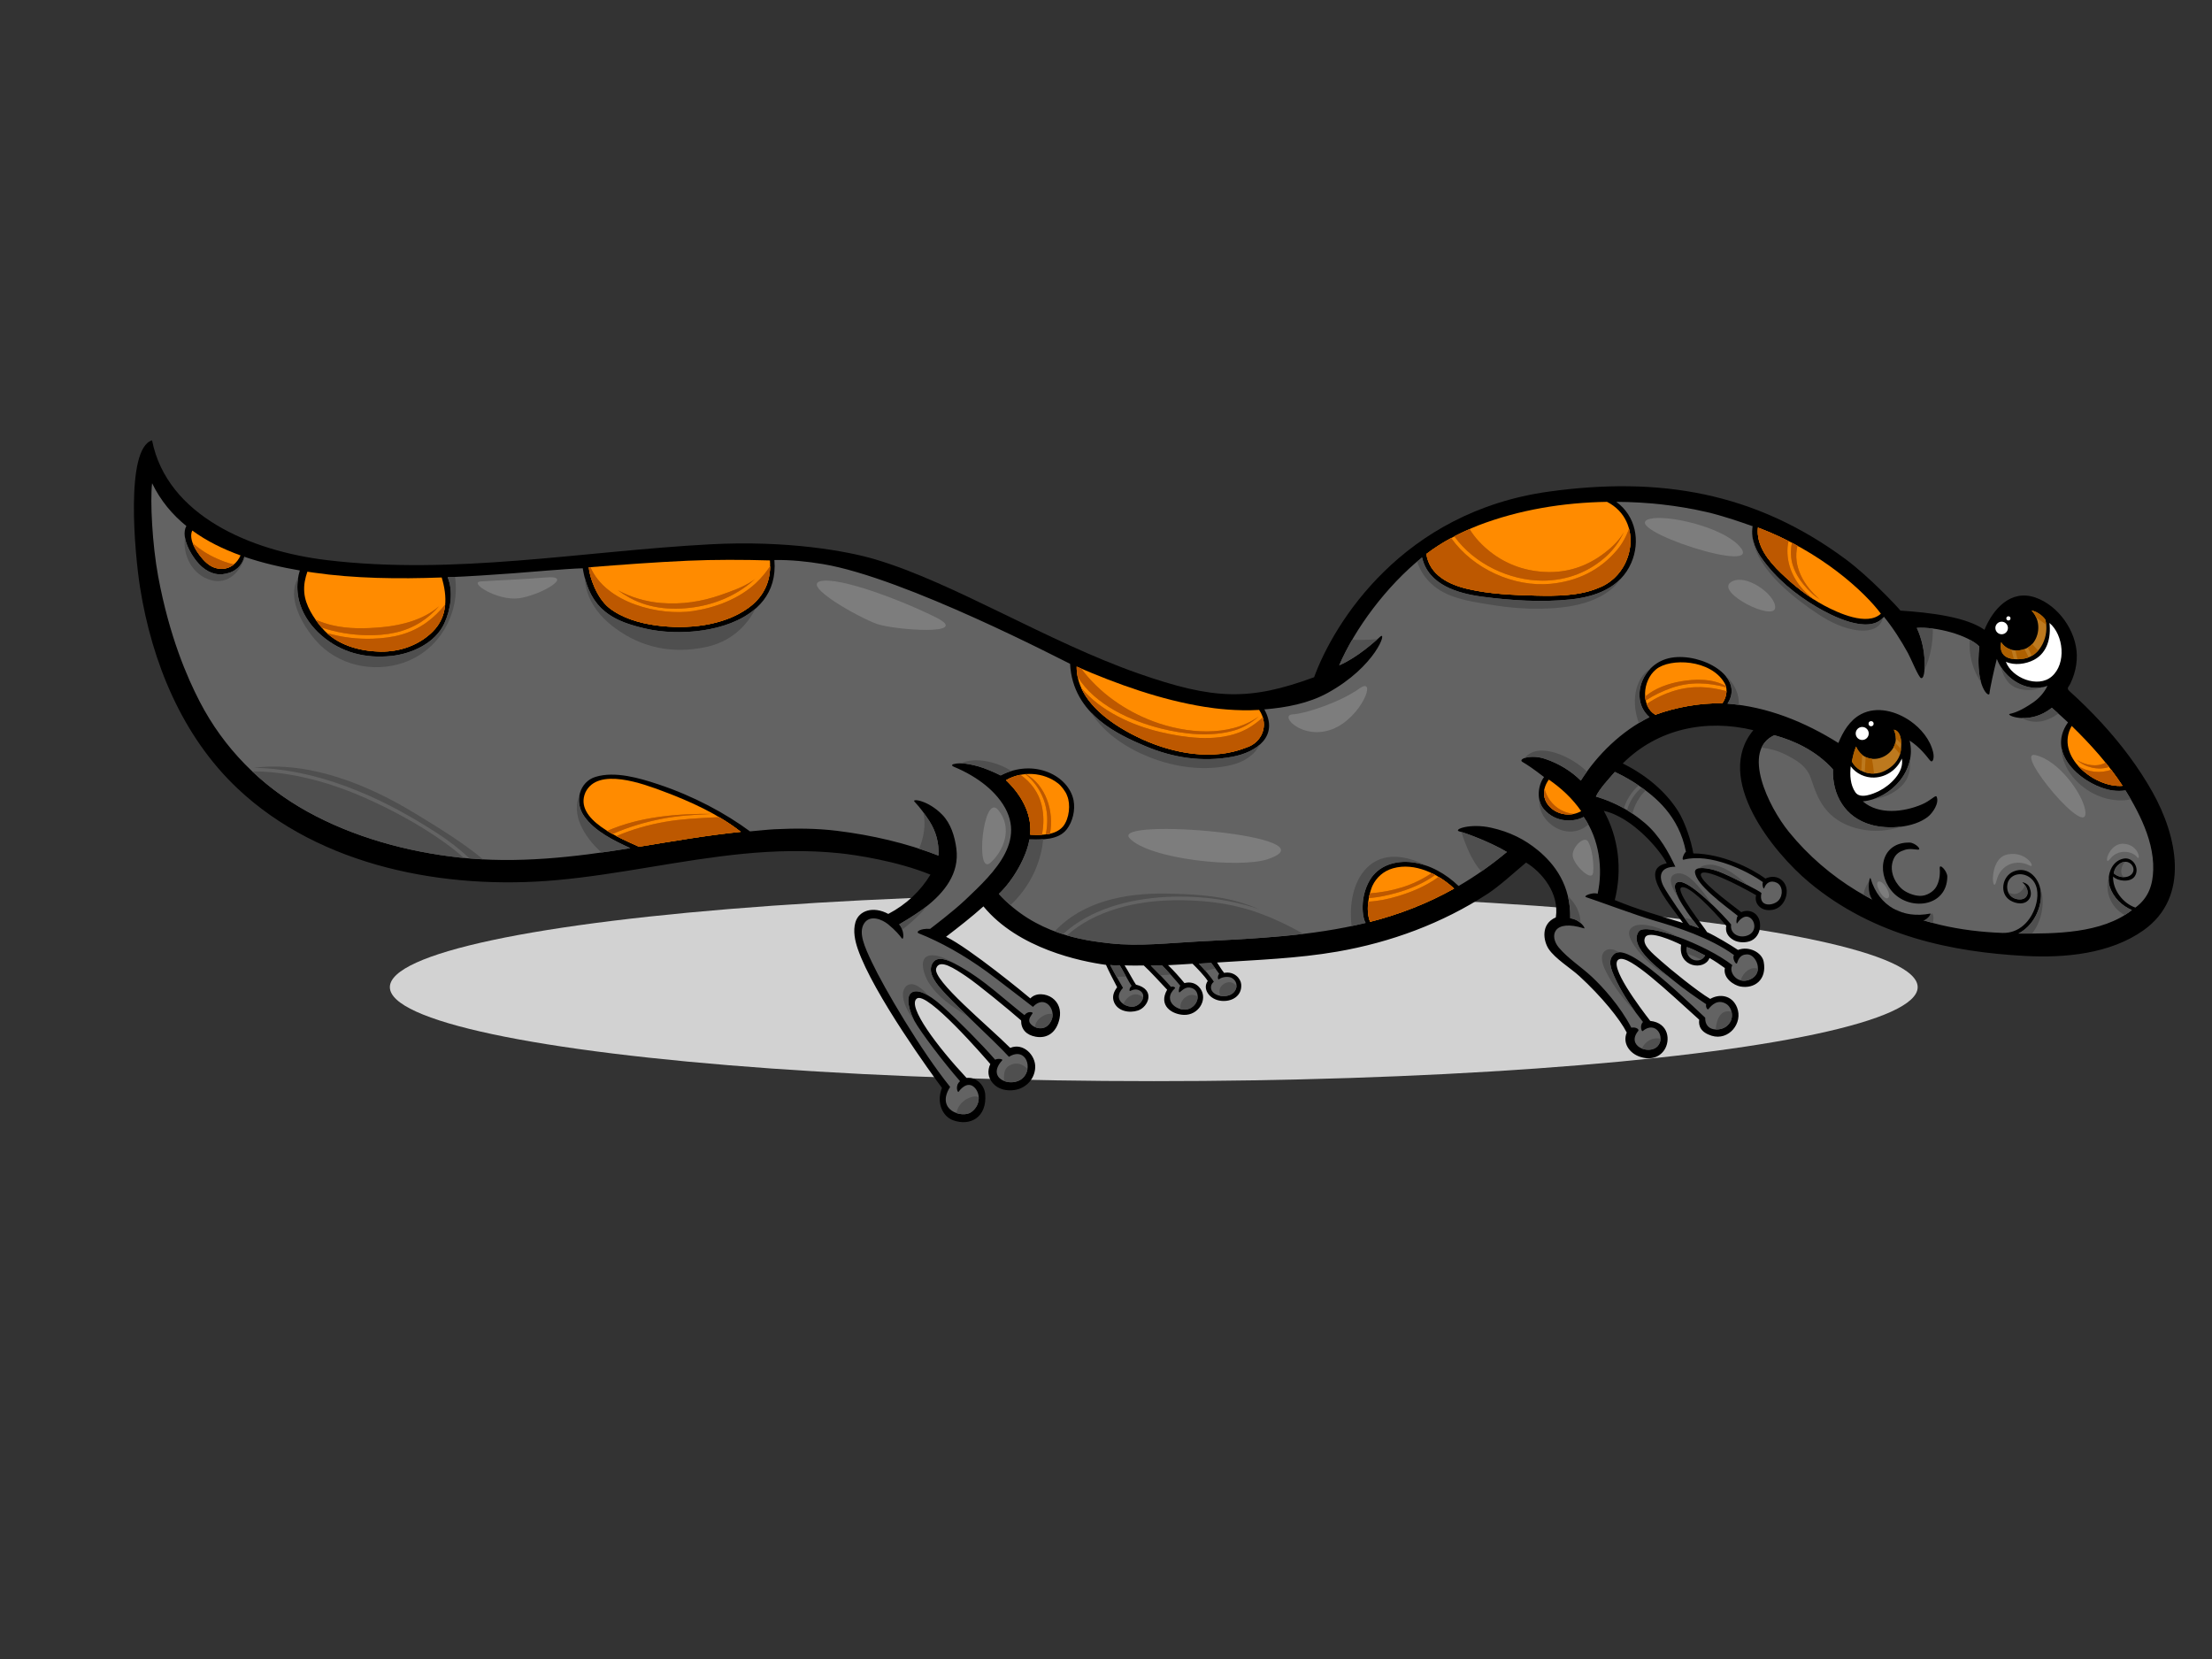 <?xml version="1.0" encoding="utf-8"?>
<!-- Generator: Adobe Illustrator 17.0.0, SVG Export Plug-In . SVG Version: 6.00 Build 0)  -->
<!DOCTYPE svg PUBLIC "-//W3C//DTD SVG 1.1//EN" "http://www.w3.org/Graphics/SVG/1.1/DTD/svg11.dtd">
<svg version="1.1" id="Layer_1" xmlns="http://www.w3.org/2000/svg" xmlns:xlink="http://www.w3.org/1999/xlink" x="0px" y="0px"
	 width="800px" height="600px" viewBox="0 0 800 600" enable-background="new 0 0 800 600" xml:space="preserve">
<rect x="0" y="0" width="800" height="600" fill="#333333" stroke="none"/>
<g>
	<ellipse fill="#D2D2D2" cx="417.275" cy="357.018" rx="276.276" ry="33.991"/>
	<path d="M50.679,212.636c4.297,26.858,15.149,53.542,35.18,72.484c30.085,28.449,75.443,36.816,115.434,33.194
		c22.621-2.05,44.808-7.298,67.406-9.517c11.584-1.138,23.285-1.41,34.876-0.222c5.933,0.607,20.916,2.859,32.932,7.752
		c-3.537,5.87-8.762,10.825-15.244,14.205c-5.434-2.941-10.643-1.249-11.886,3.021c-0.921,3.163-0.168,6.705,0.873,9.707
		c5.622,16.242,27.037,45.637,30.419,50.188c-2.139,5.381,0.26,10.341,4.003,11.704c6.356,2.313,12.337-1.208,11.641-9.404
		c-0.27-3.162-3.06-6.321-6.732-5.88c-10.463-11.198-21.691-26.021-17.986-28.737c3.706-2.716,24.268,21.017,26.566,23.692
		c-1.142,2.498-0.849,4.88,0.894,6.91c1.983,2.311,5.103,2.919,7.953,2.469c4.06-0.641,7.164-3.9,7.393-8.075
		c0.243-4.433-4.302-9.154-9.037-7.14c-7.852-7.883-28.135-24.469-26.785-28.736c1.163-3.676,6.67,0.068,10.794,2.813
		c4.124,2.746,16.034,12.541,19.929,15.993c-0.05,3.217,1.921,5.292,5.278,5.889c4.303,0.764,7.588-1.644,8.622-6.606
		c0.621-2.976-0.305-5.719-2.624-7.408c-2.202-1.6-5.946-2.037-7.934,0.164c-1.249-1.104-22.009-18.201-30.498-22.299
		c4.613-3.535,9.197-7.115,13.535-10.988c12.619,15.336,35.292,19.918,44.321,21.149c0.894,2.037,2.759,5.695,4.029,8.09
		c-1.208,1.6-1.936,3.381-1.117,5.402c1.322,3.263,5.462,4.064,8.668,3.009c3.731-1.227,6.51-7.614-0.745-9.355
		c-0.576-0.709-2.976-5.21-4.107-6.967c2.789,0.117,4.867,0.04,6.946,0.05c2.118,1.916,6.55,6.742,8.44,8.763
		c-3.294,5.709,1.711,8.939,6.043,9.098c5.26,0.193,8.729-5.478,6.044-9.398c-1.576-2.301-3.87-2.621-5.828-2.099
		c-1.787-2.173-3.884-4.548-5.93-6.481c2.488-0.089,6.287-0.369,8.857-0.521c1.162,1.134,4.437,4.451,5.5,6.251
		c-2.021,2.778,0.532,6.695,4.815,7.171c3.784,0.42,7.652-1.678,7.283-6.023c-0.171-2.028-2.532-4.789-6.18-4.089
		c-1.199-1.492-1.886-2.848-2.546-3.754c14.525-0.956,29.122-1.453,43.493-3.941c19.305-3.342,37.985-10.23,54.426-20.951
		c4.309-2.81,9.877-7.967,13.835-11.25c5.601,3.372,12.118,11.008,10.761,19.826c-5.579,2.38-4.488,8.537-2.606,11.39
		c2.332,3.537,8.039,7.018,11.105,9.834c8.09,7.421,14.715,15.622,17.149,20.428c-1.622,3.941,1.105,7.486,4.648,8.713
		c3.853,1.335,7.065,0.323,8.899-2.342c2.333-3.386,1.721-9.857-5.037-10.584c-3.536-4.572-15.509-20.372-11.291-22.294
		c3.695-1.684,17.335,11.347,28.99,21.855c-0.321,2.305,0.616,4.59,4.476,5.797c6.185,1.933,11.47-4.549,9.206-10.219
		c-1.825-4.57-6.438-5.007-9.697-3.095c-4.746-2.811-14.385-10.684-17.673-13.611c-3.288-2.925-7.201-6.025-5.855-8.668
		c1.346-2.644,10.216,1.299,13.004,2.707c-1.267,8.169,8.468,9.534,10.267,4.766c1.765,0.992,3.919,2.44,5.545,3.643
		c-0.732,3.819,3.5,6.286,5.555,6.665c5.187,0.96,9.739-2.475,8.491-8.975c-0.646-3.368-5.366-5.768-9.297-4.241
		c-2.788-1.861-7.914-4.943-11.185-6.448c-0.872-1.59-11.849-15.161-9.245-16.174c2.602-1.013,11.349,8.133,16.192,13.887
		c-0.369,1.988,0.319,3.847,2.65,5.169c1.797,1.021,4.633,1.054,6.461,0.171c2.339-1.127,3.444-3.897,3.062-6.491
		c-0.516-3.532-3.806-5.095-6.75-3.776c-4.722-3.685-15.655-11.694-14.547-13.873c1.108-2.178,12.836,3.653,19.927,7.749
		c-0.752,2.748,1.318,5.139,4.071,5.367c3.619,0.3,6.18-2.011,6.871-5.453c0.902-4.471-3.033-8.057-7.572-5.943
		c-5.158-3.763-15.626-8.977-26.085-9.097c-0.721-4.451-3.048-11.367-5.443-15.185c-4.752-7.568-12.157-13.44-20.087-17.341
		c12.612-12.607,30.162-16.167,47.24-12.039c-14.461,17.39,7.057,44.094,20.204,55.042c23.539,19.6,52.012,25.195,78.031,26.606
		c14.277,0.773,30.786-0.687,42.893-9.298c17.058-12.129,12.016-34.29,3.243-49.943c-5.057-9.023-11.363-17.344-18.346-24.96
		c-3.661-3.995-7.526-7.801-11.545-11.434c-1.399-1.265-0.526-1.419,0.198-2.932c0.511-1.065,0.948-2.167,1.301-3.295
		c0.699-2.243,1.06-4.593,1.011-6.944c-0.179-8.708-6.668-17.944-14.975-20.818c-8.928-3.091-15.354,4.141-18.424,11.672
		c-6.698-4.726-19.843-6.251-30.382-6.945c-1.274-1.584-11.401-12.352-19.845-18.601c-32.932-24.375-67.535-29.914-107.165-24.46
		c-53.131,7.31-77.888,47.502-85.056,67.152c-23.469,8.632-36.294,8.177-63.554-1.358c-32.942-11.523-66.598-32.749-95.102-41.249
		c-10.061-3-31.772-6.973-59.896-5.457c-46.269,2.494-92.486,11.272-138.628,5.695c-27.351-3.305-57.679-16.05-63.092-43.308
		C45.235,162.216,48.699,200.257,50.679,212.636z M580.032,293.256c10.426,2.294,20.517,14.389,22.76,18.97
		c-10.696,2.08,2.05,15.878,5.844,21.552c-8.378-2.554-16.517-4.896-24.63-8.257C586.767,314.545,585.409,302.861,580.032,293.256z"
		/>
	<path d="M57.499,199.512c-0.001-0.012-0.003-0.027-0.005-0.04c0.005,0.04,0.01,0.082,0.015,0.123
		C57.505,199.567,57.503,199.54,57.499,199.512z"/>
	<path fill="#FF8B00" d="M73.568,202.46c1.743,1.885,3.679,3.168,6.287,3.264c3.402,0.126,5.889-2.02,7.143-4.847
		c-6.276-2.262-12.232-5.184-17.46-9.003C68.024,195.13,71.243,199.947,73.568,202.46z"/>
	<path fill="#FF8B00" d="M159.745,208.85c-15.642,0.584-31.565,0.387-46.372-1.763c-0.732-0.106-1.47-0.218-2.207-0.333
		c-0.801,2.37-1.355,4.686-1.117,7.527c0.399,4.741,3.351,9.141,6.308,12.711c5.166,6.237,13.641,8.572,21.398,8.669
		c6.905,0.086,13.841-2.342,18.738-7.237C162.064,222.857,161.778,215.604,159.745,208.85z"/>
	<path fill="#FF8B00" d="M278.461,202.688c-9.386-0.289-20.351-0.318-29.731,0.106c-11.942,0.537-23.867,1.428-35.782,2.379
		c0.222,3.368,2.778,10.903,7.244,14.587c4.776,3.801,11.164,5.618,17.122,6.425c10.934,1.481,24.161,0.323,33.359-6.332
		C278.995,213.834,278.652,205.766,278.461,202.688z"/>
	<path fill="#FF8B00" d="M455.381,256.748c-8.185,0.494-15.833-0.485-19.533-1.075c-16.103-2.57-31.538-8.132-46.458-14.571
		c-0.076,12.875,13.506,21.604,23.824,26.31c11.502,5.175,25.486,7.724,37.339,3.01c0.071-0.029,0.144-0.056,0.217-0.084
		C456.143,268.702,459.257,262.416,455.381,256.748z"/>
	<path fill="#FF8B00" d="M534.588,190.038c-6.604,2.641-13.061,5.986-18.723,10.314c1.12,7.596,8.095,11.051,14.907,12.646
		c8.054,1.886,16.552,2.202,24.793,2.415c7.236,0.186,15.765,0.07,22.266-2.681c0.071-0.03,0.145-0.059,0.216-0.086
		c13.133-4.855,16.5-24.32,3.165-31.145C565.376,181.754,549.413,184.349,534.588,190.038z"/>
	<path fill="#FF8B00" d="M635.78,190.809c-0.694,6.557,3.856,12.074,8.253,16.35c4.715,4.584,10.079,8.868,15.907,11.945
		c4.76,2.51,15.327,7.456,20.305,2.851C674.526,214.223,658.575,199.354,635.78,190.809z"/>
	<path fill="#BD791E" d="M739.725,224.097c-0.955-1.413-3.258-3.126-4.998-3.255c3.008,2.945,3.2,7.957,0.846,11.357
		c-2.666,3.851-9.207,4.253-11.823,0.045c-1.123,5.8,3.743,6.691,8.224,5.981C738.166,237.243,741.237,229.739,739.725,224.097z"/>
	<path fill="#FFFFFF" d="M741.217,225.298c0.599,5.183-0.683,10.751-5.619,13.352c-2.902,1.529-7.081,2.124-10.146,0.683
		c2.11,5.817,11.569,9.675,16.601,5.313C747.397,240.015,746.38,229.654,741.217,225.298z"/>
	<path fill="#FF8B00" d="M749.259,262.543c-6.242,10.854,8.324,22.523,18.39,21.656
		C762.429,276.226,756.076,269.179,749.259,262.543z"/>
	<path fill="#FF8B00" d="M598.701,258.493c7.341-2.734,16.373-4.332,24.178-4.126c0.916-1.092,2.442-4.525,0.857-7.282
		c-4.988-8.669-19.686-9.186-24.795-5.015C593.881,246.201,593.445,255.486,598.701,258.493z"/>
	<path fill="#636363" d="M607.083,318.962c4.175-0.783,16.906,12.801,18.993,15.38c-0.476,3.65,3.383,5.243,6.367,3.797
		c2.982-1.444,2.346-5.247,0.272-6.354c-2.074-1.106-3.978,1.368-4.418,2.091c-0.441,0.724-0.347-2.347,0.227-2.622
		c-5.06-3.979-15.261-11.392-15.51-15.867c-0.129-2.305,5.191-1.492,8.731-0.137c4.036,1.547,14.768,7.025,15.304,7.713
		c-1.194,5.436,4.504,4.64,6.239,2.635c1.736-2.004,1.404-5.377-0.776-6.38c-2.181-1.005-3.842,0.108-4.47,2.037
		c-0.178,0.539-0.866-1.074-0.468-2.221c-5.916-4.277-19.276-10.603-28.595-8.116c-1.021,0.274,0.035-2.338,0.759-2.87
		c-2.543-13.106-11.198-19.916-17.062-23.947c-2.736-1.882-5.642-3.506-8.645-4.917c-2.177,2.504-5.603,6.164-6.846,8.895
		c6.55,1.936,12.31,5.033,17.584,9.48c5.595,4.717,8.856,11.064,11.147,15.907c-5.626,0.01-6.141,3.519-4.219,7.181
		c1.559,2.972,8.068,12.269,9.331,13.831c1.163,0.376,2.317,0.771,3.466,1.19C608.066,327.558,603.294,319.674,607.083,318.962z"/>
	<path fill="#636363" d="M616.686,345.557c-2.339-1.225-4.12-2.159-6.597-3.067C609.228,347.146,614.805,349.082,616.686,345.557z"
		/>
	<path fill="#FF8B00" d="M495.513,333.397c10.632-2.715,20.805-6.66,30.378-12.036c-5.674-5.29-14.197-9.562-22.091-7.33
		c-3.35,0.945-5.984,3.222-7.462,6.361C495.461,322.378,493.625,328.632,495.513,333.397z"/>
	<path fill="#636363" d="M439.005,355.08c-0.745,0.531-1.51,1.817-0.707,3.254c0.803,1.439,3.518,2.528,6.196,1.625
		c3.05-1.028,3.813-4.841,0.816-6.379c-1.475-0.567-3.385-0.193-4.469,0.575c-0.44,0.313-0.586-1.211,0.098-1.964
		c-0.959-1.317-1.919-2.635-2.876-3.952c-1.505,0.096-3.01,0.188-4.514,0.279C435.137,350.096,438.174,353.587,439.005,355.08z"/>
	<path fill="#636363" d="M423.514,356.928c0.763-0.38,1.7,0.245,1.447,0.48c-5.035,4.645,1.487,9.021,5.202,7.392
		c3.715-1.626,3.931-6.399,0.905-7.452c-2.128-0.742-3.303,0.675-4.421,1.518c-0.574,0.434-0.22-2.072,0.24-2.338
		c-1.51-1.859-5.723-6.595-6.619-7.387c-1.231,0.032-2.849,0.059-4.081,0.071C418.696,351.711,421.108,354.165,423.514,356.928z"/>
	<path fill="#636363" d="M406.142,357.263c-4.219,4.58,1.431,7.314,4.005,6.772c2.484-0.523,4.7-3.974,2.278-5.638
		c-1.645-1.127-3.237-0.169-3.683-0.003c-0.447,0.164-0.277-1.246,0.536-1.828c-1.036-1.401-3.366-6.015-4.316-7.476
		c-1.064,0.06-2.215,0.075-3.448-0.09C402.663,351.266,404.844,355.151,406.142,357.263z"/>
	<path fill="#FF8B00" d="M267.912,300.84c-8.163-6.433-18.41-11.064-28.097-14.667c-6.915-2.571-23.641-8.958-28.101,0.436
		c-4.273,9.86,12.853,16.639,19.397,19.624C243.347,304.231,255.573,302.109,267.912,300.84z"/>
	<path fill="#636363" d="M57.203,208.444c4.044,21.778,10.512,36.58,14.993,45.242c8.769,16.96,22.157,30.494,38.832,39.752
		c16.771,9.31,36.244,14.641,55.258,16.706c20.681,2.247,41.247-0.102,61.672-3.396c-5.933-2.765-12.768-5.992-16.658-11.499
		c-3.813-5.393-1.631-12.548,4.099-14.291c7.078-2.154,15.929,0.461,22.641,2.687c12.94,4.294,24.367,10.521,33.209,17.028
		c2.305-0.188,6.53-0.65,8.838-0.763c7.575-0.369,15.195-0.356,22.729,0.577c12.351,1.528,24.98,4.403,36.589,8.942
		c0.287-4.495-0.89-8.802-3.34-12.572c-1.504-2.314-3.257-4.749-5.322-6.929c-1.152-1.215,4.871-0.582,10.031,4.717
		c3.097,3.177,4.516,7.779,5.104,12.205c1.21,9.073-4.374,15.981-11.16,21.251c-1.776,1.379-5.439,3.83-9.528,6.21
		c1.958,2.064,1.733,6.085,0.933,4.998c-0.785-1.065-2.175-2.782-4.92-5.032c-2.173-1.784-6.638-3.629-8.733-0.228
		c-2.064,3.355,0.223,8.364,2.822,13.866c4.563,9.664,17.663,31.886,28.341,45.187c-5.386,8.359,4.357,11.512,7.668,9.08
		c3.674-2.7,3.207-7.339,0.729-9.234c-2.478-1.893-4.988,1.374-5.325,1.903c-0.336,0.53-1.446-2.19,0.521-3.816
		c-5.945-6.764-14.226-17.714-16.546-21.885c-1.309-2.356-3.619-8.657-0.886-10.253c1.875-1.094,5.435-0.017,11.162,5.138
		c5.727,5.155,14.222,13.769,18.966,19.223c0.767-0.517,3.009-0.308,2.524,0.229c-5.986,6.62,3.229,10.038,7.304,6.54
		c4.074-3.497,1.329-11.639-4.851-7.822c-5.7-6.23-19.938-19.046-24.816-24.819c-1.978-2.34-4.652-5.931-2.814-9.044
		c1.666-2.823,5.58-1.117,7.807,0.046c5.523,2.881,10.185,6.264,14.885,10.114c2.554,2.091,9.713,8.074,10.544,8.626
		c1.348-1.689,3.145-0.991,2.985-0.706c-0.381,0.679-1.864,2.157-0.999,3.552c1.176,1.898,5.83,3.595,7.839-1.129
		c1.656-3.896-2.575-9.249-6.745-4.697c-1.416-1.049-12.801-9.907-16.623-12.687c-8.577-6.235-17.003-10.856-24.639-13.884
		c-1.318-0.524,0.522-1.881,4.059-1.636c0.878-0.696,8.228-6.21,12.844-10.588c10.335-9.803,23.922-22.442,11.504-37.161
		c-2.601-3.085-5.84-5.608-9.297-7.664c-2.07-1.231-4.237-2.298-6.464-3.219c-0.685-0.283-0.949-0.73-0.085-0.96
		c2.779-0.738,6.266,0.099,8.95,0.816c2.235,0.597,6.011,2.221,8.066,3.285c12.011-6.315,24.664,0.046,26.38,9.049
		c0.658,3.459-0.313,7.695-2.507,10.484c-3.021,3.839-8.884,3.711-13.471,3.597c-0.992,6.132-5.717,14.652-11.062,19.722
		c13.236,14.561,30.643,16.808,40.155,17.861c10.659,1.179,21.515-0.141,32.18-0.683c20.205-1.026,40.596-1.881,60.329-6.699
		c-1.131-1.646-2.268-8.994,1.469-15.419c3.169-5.446,9.511-7.269,15.472-6.495c6.327,0.823,12.123,4.195,16.679,8.559
		c6.188-3.594,11.977-7.711,17.469-12.296c-5.684-3.423-14.606-6.789-17.15-7.425c-2.545-0.637,3.701-3.076,11.404-1.366
		c6.764,1.502,12.155,4.195,16.999,8.197c5.949,4.914,11.872,12.54,11.649,24.58c3.779,0.482,5.682,3.851,5.023,3.644
		c-11.248-3.528-12.652,2.806-9.12,6.97c3.448,4.067,8.167,6.999,12.041,10.647c3.763,3.541,10.121,10.466,14.161,18.291
		c1.693-0.333,2.947,0.625,2.499,1.169c-4.53,5.504,3.945,8.818,6.983,5.539c3.037-3.281-0.691-9.461-5.397-5.47
		c-0.35,0.297-1.182-2.048,0.133-3.29c-3.396-4.263-7.115-9.657-9.557-14.71c-2.44-5.052-3.244-7.772-0.824-9.899
		c2.276-2.001,7.497,1.385,9.857,3.046c7.795,5.485,17.944,15.248,23.024,20.007c-0.133,5.045,5.181,4.869,7.431,3.299
		c3.517-2.454,2.421-7.036,0.065-8.359c-2.955-1.654-5.057,0.341-6.337,1.952c-0.307,0.388-1.069-0.584-0.819-1.772
		c-3.409-2.297-7.95-5.385-11.713-8.502c-3.625-3.004-16.73-11.935-12.669-17.796c2.428-3.504,24.271,4.688,33.855,12.173
		c-1.49,2.508,1.805,7.17,6.378,5.188c5.241-2.271,2.286-8.93-0.811-9.065c-3.099-0.134-3.549,2.43-3.877,3.184
		c-0.328,0.753-1.888-1.828-1.072-2.946c-8.68-6.327-21.073-10.231-28.69-12.431c-6.691-1.931-21.472-7.457-24.764-8.493
		c-1.493-0.469,2.797-1.981,4.11-1.219c2.009-8.942,0.62-19.807-5.049-27.83c-2.967,1.718-9.853,2.522-14.438-2.848
		c-2.701-3.166-2.143-8.594,0.116-11.569c-4.091-3.143-6.02-4.415-7.809-5.465c-1.789-1.049,2.906-2.822,7.985-1.17
		c5.078,1.652,9.686,4.491,13.114,7.934c6.005-9.466,14.755-17.937,24.844-22.96c-7.37-6.362-2.916-19.707,7.966-21.511
		c10.86-1.8,26.665,6.775,20.248,16.632c14.387,1.089,27.968,6.605,40.098,14.221c1.685-4.113,4.105-8.247,8.164-10.394
		c5.782-3.06,12.793-1.081,17.87,2.458c3.814,2.66,7.248,6.753,8.27,11.437c0.444,2.034-0.172,4.044-1.25,2.716
		c-1.077-1.328-3.434-4.596-7.295-7.099c2.694,10.695-6.643,20.999-16.922,21.993c5.787,5.011,14.858,3.851,21.305,1.135
		c3.244-1.364,5.025-3.576,5.36-2.879c1.132,2.357-1.451,6.029-3.158,7.352c-5.194,4.026-14.427,4.576-20.469,2.882
		c-9.391-2.636-14.104-10.632-13.845-20.065c-6.075-6.784-14.154-10.44-21.206-12.348c-11.982,5.493-2.163,25.805,5.315,35.002
		c13.92,17.12,33.316,28.537,54.653,33.572c7.377,1.742,14.911,2.644,22.485,2.925c5.966,0.222,10.304-4.159,12.035-9.692
		c0.97-3.101,1.17-6.992-1.175-9.559c-2.417-2.65-7.05-2.828-8.742,0.685c-1.04,2.96,0.32,6.024,3.598,6.416
		c1.454,0.174,2.882-0.219,3.362-1.776c0.479-1.558-0.791-3.624-1.704-4.222c-0.594-0.391,1.856,0.049,2.476,1.656
		c0.62,1.607,0.685,2.917,0.026,4.022c-1.526,2.567-4.963,1.972-7.022,0.705c-4.017-2.479-2.905-8.743,1.224-10.457
		c5.474-2.27,9.69,2.922,9.908,7.904c0.249,5.704-2.996,11.953-8.169,14.549c13.137,0.075,30.228,0.071,41.068-8.497
		c-3.604-1.489-6.698-4.525-7.973-8.29c-1.332-3.926,0.479-9.519,5.019-10.328c3.458-0.617,5.939,3.658,3.922,6.501
		c-1.548,2.183-6.043,1.767-7.767-0.018c-0.206,4.724,3.525,9.712,8.062,11.24c4.867-3.584,6.274-8.319,6.442-13.623
		c0.194-6.038-1.574-12.082-4.001-17.552c-1.205-2.715-2.574-5.358-4.062-7.929c-0.639-1.104-1.298-2.194-1.977-3.273
		c-1.521,0.239-3.077,0.234-4.602,0.029c-9.55-1.28-24.717-12.616-16.172-24.631c-1.141-1.094-4.008-3.668-5.854-5.288
		c-8.132,6.548-17.005,2.576-15.179,2.203c1.828-0.374,4.294-1.301,8.392-4.111c2.215-1.52,4.043-3.595,5.222-6.025
		c-7.576,2.793-15.706-2.738-18.323-9.743c-1.015,3.889-2.55,10.946-2.668,12.546c-0.118,1.6-5.279-2.43-3.672-17.045
		c-4.193-4.199-15.612-7.207-22.61-6.711c1.786,3.822,2.713,8.103,2.836,12.313c0.018,0.62,0.175,6.121-1.266,5.855
		c-0.882-0.163-3.66-7.045-4.752-9.038c-2.531-4.61-5.382-9.082-8.703-13.168c-5.326,6.732-19.003-0.357-24.46-3.608
		c-7.313-4.356-14.573-10.088-19.948-17.829c-1.205-1.737-3.965-6.062-3.12-11.313c-5.105-1.811-11.255-3.881-16.533-5.1
		c-10.731-2.479-21.722-3.647-32.733-3.705c7.046,5.126,8.789,14.283,5.401,22.094c-3.892,8.973-12.868,12.264-21.993,13.211
		c-10.466,1.087-21.376,0.383-31.791-0.981c-8.894-1.165-19.608-4.251-21.869-14.217c-13.003,10.464-24.38,25.963-29.96,39.025
		c6.585-2.826,13.138-8.811,14.84-10.368c2.606-2.389-1.544,10.745-19.047,20.359c-6.887,3.784-15.014,5.308-22.879,5.94
		c5.371,9.638-2.705,15.509-11.648,17.155c-10.758,1.98-21.318,0.387-31.341-3.848c-9.058-3.827-26.329-11.22-27.259-29.788
		c-1.981-0.884-59.738-31.172-89.462-36.082c-5.769-0.953-11.626-1.546-17.479-1.464c2.056,24.061-29.31,28.888-46.752,24.784
		c-10.751-2.529-20.01-6.208-22.559-21.789c-5.784,0.157-18.93,1.35-25.06,1.805c-7.708,0.571-15.704,1.102-23.791,1.441
		c2.122,5.223,1.05,11.753-1.213,16.686c-3.261,7.117-11.739,10.995-19.122,11.778c-9.355,0.993-18.069-1.166-25.259-7.365
		c-7.244-6.246-10.523-14.971-7.869-23.554c-6.697-1.145-13.544-2.707-20.085-4.952c-0.601,2.54-2.432,4.704-5.044,5.657
		c-3.855,1.405-7.146,0.632-10.21-1.949c-3.271-2.756-8.093-10.543-5.709-14.831c-5.076-4.121-9.347-9.195-12.386-15.48
		C54.255,181.129,55.076,196.981,57.203,208.444z"/>
	<path fill="#FF8B00" d="M372.575,301.865c4.007,0.159,9.074,0.349,11.932-3.015c2.282-2.906,2.721-8.011,1.45-11.03
		c-0.03-0.071-0.059-0.143-0.086-0.216c-0.441-1.304-2.12-3.471-3.186-4.268c-5.281-4.13-13.031-4.551-18.839-1.176
		c5.261,5.047,9.242,11.646,8.787,19.167C372.613,301.506,372.594,301.686,372.575,301.865z"/>
	<path fill="#FF8B00" d="M571.848,293.356c-3.088-4.496-7.213-8.333-11.694-11.407C554.305,290.115,564.447,297.592,571.848,293.356
		z"/>
	<path fill="#D46D00" d="M78.412,202.003c1.772,0.785,3.996,1.726,6.195,2.086c-1.27,1.059-2.864,1.704-4.752,1.635
		c-2.608-0.096-4.544-1.379-6.287-3.264c-1.355-1.464-3.007-3.711-3.855-5.974C72.287,198.696,75.127,200.549,78.412,202.003z"/>
	<path fill="#D46D00" d="M120.028,226.102c6.032,1.435,12.273,1.278,18.413,0.699c7.033-0.664,14.89-2.768,20.356-7.549
		c-1.95,2.2-4.136,4.177-6.608,5.752c-5.89,3.754-12.389,4.813-19.296,4.722c-5.764-0.075-11.335-1.01-16.577-2.783
		c-0.74-0.894-1.476-1.841-2.173-2.83C116.053,224.931,118.011,225.622,120.028,226.102z"/>
	<path fill="#D46D00" d="M134.879,230.991c7.207-0.264,13.556-1.647,19.478-5.943c2.499-1.812,4.702-3.997,6.647-6.398
		c-0.303,3.509-1.606,6.871-4.509,9.774c-4.896,4.895-11.833,7.323-18.738,7.237c-6.886-0.085-14.33-1.943-19.533-6.719
		C123.557,230.492,129.167,231.201,134.879,230.991z"/>
	<path fill="#D46D00" d="M250.556,221.004c8.214-1.222,16.687-4.395,22.847-10.145c1.984-1.854,3.67-3.902,5.124-6.09
		c-0.028,3.807-1.011,10.136-7.853,15.085c-9.199,6.655-22.426,7.813-33.359,6.332c-5.958-0.807-12.346-2.624-17.122-6.425
		c-4.466-3.684-7.022-11.22-7.244-14.587c0.197-0.016,0.395-0.031,0.591-0.046C219.238,218.188,238.607,222.78,250.556,221.004z"/>
	<path fill="#D46D00" d="M239.108,218.079c7.38,0.607,14.57-0.453,21.549-2.9c3.931-1.378,8.044-2.789,11.52-5.125
		c0.313-0.21,0.611-0.436,0.907-0.666c-5.652,5.271-13.062,8.682-20.658,10.009c-8.316,1.454-17.058,0.957-24.587-3.134
		c-1.515-0.822-2.981-1.759-4.374-2.787C228.289,216.067,233.638,217.629,239.108,218.079z"/>
	<path fill="#D46D00" d="M419.598,264.731c8.886,2.076,19.465,3.53,28.247,0.295c3.506-1.29,6.314-3.261,8.848-5.566
		c1.505,4.826-1.399,9.499-5.925,10.877c-0.073,0.028-0.147,0.055-0.217,0.084c-11.853,4.714-25.837,2.165-37.339-3.01
		c-8.115-3.701-18.245-9.893-22.167-18.631C398.01,257.185,409.527,262.379,419.598,264.731z"/>
	<path fill="#D46D00" d="M417.146,260.917c11.704,4.363,27.337,5.843,38.063-1.765c-2.497,2.178-5.286,3.976-8.721,4.988
		c-8.372,2.464-18.158,1.445-26.513-0.643c-11.061-2.765-23.954-8.59-30.222-18.707c-0.241-1.19-0.372-2.418-0.364-3.688
		c0.548,0.236,1.101,0.463,1.649,0.696C397.508,250.555,407.105,257.175,417.146,260.917z"/>
	<path fill="#D46D00" d="M531.509,191.357c1.913,3.206,4.663,6.004,7.481,8.225c6.023,4.746,13.235,7.172,20.921,7.301
		c7.011,0.118,13.431-1.941,19.174-6.015c3.162-2.241,6.24-4.976,8.165-8.333c-1.474,3.274-3.771,6.274-5.999,8.362
		c-6.376,5.974-14.571,9.085-23.309,9.098c-11.969,0.017-24.783-6.048-31.958-16.011
		C527.794,193.038,529.645,192.178,531.509,191.357z"/>
	<path fill="#D46D00" d="M524.829,194.588c7.959,11.211,22.758,17.875,36.149,16.543c9.479-0.942,17.71-4.902,23.878-12.252
		c1.736-2.072,3.325-4.791,4.285-7.682c2.188,8.216-2.217,18.168-11.093,21.45c-0.071,0.028-0.145,0.056-0.216,0.086
		c-6.501,2.75-15.03,2.867-22.266,2.681c-8.241-0.213-16.739-0.529-24.793-2.415c-6.812-1.596-13.787-5.051-14.907-12.646
		C518.684,198.199,521.698,196.289,524.829,194.588z"/>
	<path fill="#D46D00" d="M648.093,196.32c0.676,0.354,1.331,0.717,1.991,1.078c-1.816,7.338,2.23,14.357,8.063,19.403
		c-1.06-0.705-2.081-1.461-3.003-2.332c-3.824-3.607-7.208-8.424-7.405-13.848C647.688,199.219,647.774,197.706,648.093,196.32z"/>
	<path fill="#D46D00" d="M635.78,190.809c3.907,1.464,7.598,3.124,11.084,4.892c-0.196,0.743-0.325,1.527-0.378,2.33
		c-0.409,6.087,2.104,11.671,6.371,16.006c1.044,1.058,2.157,2.011,3.327,2.872c-4.387-2.782-8.468-6.17-12.152-9.75
		C639.636,202.883,635.086,197.365,635.78,190.809z"/>
	<path fill="#D46D00" d="M761.486,275.84c0.421,0.521,0.857,1.03,1.268,1.558c-3.81,1.272-8.671,0.186-11.575-2.523
		C754.281,276.778,758.291,277.545,761.486,275.84z"/>
	<path fill="#D46D00" d="M751.76,277.073c3.245,2.2,7.994,2.737,11.767,1.306c1.438,1.888,2.816,3.824,4.122,5.82
		c-5.372,0.462-12.022-2.646-16.111-7.294C751.613,276.96,751.683,277.021,751.76,277.073z"/>
	<path fill="#D46D00" d="M607.746,246.45c5.221-0.921,11.606-1.105,16.396,1.647c0.048,0.166,0.101,0.33,0.136,0.497
		c-6.446-1.753-13.055-2.146-19.822,0.229c-3.119,1.095-6.343,2.594-9.255,4.524c-0.101-0.466-0.165-0.946-0.204-1.432
		C598.51,248.89,603.472,247.203,607.746,246.45z"/>
	<path fill="#D46D00" d="M605.548,249.821c6.547-1.984,12.764-1.546,18.854,0.15c-0.055,1.908-0.915,3.671-1.523,4.397
		c-7.805-0.206-16.837,1.391-24.178,4.126c-1.514-0.866-2.541-2.262-3.136-3.897C598.672,252.449,602.182,250.841,605.548,249.821z"
		/>
	<path fill="#D46D00" d="M517.744,315.785c0.446,0.213,0.892,0.427,1.329,0.662c-4.257,3.077-9.378,5.189-14.201,6.522
		c-2.966,0.819-6.39,1.599-9.809,1.821c0.112-0.604,0.245-1.161,0.382-1.689C503.38,322.464,511.003,320.402,517.744,315.785z"/>
	<path fill="#D46D00" d="M505.182,324.221c5.197-1.523,10.623-3.757,15.096-7.088c2.056,1.234,3.957,2.684,5.614,4.228
		c-9.573,5.376-19.746,9.321-30.378,12.036c-0.913-2.304-0.952-4.953-0.652-7.303C498.44,325.92,502.035,325.143,505.182,324.221z"
		/>
	<path fill="#D46D00" d="M257.899,294.35c-0.38,0.018-0.759,0.038-1.139,0.055c-5.844,0.268-11.636,0.608-17.392,1.731
		c-6.131,1.196-12.15,2.983-17.838,5.491c-0.644-0.36-1.279-0.738-1.907-1.124C231.417,295.341,244.852,294.222,257.899,294.35z"/>
	<path fill="#D46D00" d="M240.689,297.204c5.701-0.982,11.382-1.272,17.146-1.564c0.738-0.036,1.476-0.075,2.216-0.114
		c2.756,1.629,5.41,3.381,7.862,5.313c-12.339,1.269-24.565,3.391-36.801,5.394c-2.03-0.925-5.079-2.218-8.191-3.853
		C228.607,299.952,234.624,298.249,240.689,297.204z"/>
	<path fill="#D46D00" d="M379.745,301.521c-0.5,0.112-1.007,0.2-1.524,0.264c0.855-4.225,0.733-8.631-0.767-12.644
		c-1.332-3.561-3.65-6.815-6.633-9.164c0.093-0.008,0.189-0.005,0.282-0.012C378.154,283.958,381.294,293.332,379.745,301.521z"/>
	<path fill="#D46D00" d="M376.725,291.196c0.83,3.579,0.815,7.205,0.098,10.702c-1.453,0.073-2.909,0.02-4.248-0.033
		c0.019-0.179,0.038-0.359,0.057-0.539c0.455-7.521-3.526-14.12-8.787-19.167c1.61-0.935,3.37-1.568,5.183-1.923
		C372.831,282.764,375.706,286.807,376.725,291.196z"/>
	<path fill="#D46D00" d="M560.505,289.352c2.195,3.075,5.275,4.65,8.679,5.017c-5.805,1.239-11.911-3.317-10.578-9.106
		C558.995,286.728,559.631,288.127,560.505,289.352z"/>
	<path fill="#BD5800" d="M78.412,202.003c1.772,0.785,3.996,1.726,6.195,2.086c-1.27,1.059-2.864,1.704-4.752,1.635
		c-2.608-0.096-4.544-1.379-6.287-3.264c-1.355-1.464-3.007-3.711-3.855-5.974C72.287,198.696,75.127,200.549,78.412,202.003z"/>
	<path fill="#BD5800" d="M120.028,226.102c6.032,1.435,12.273,1.278,18.413,0.699c7.033-0.664,14.89-2.768,20.356-7.549
		c-1.95,2.2-4.136,4.177-6.608,5.752c-5.89,3.754-12.389,4.813-19.296,4.722c-5.764-0.075-11.335-1.01-16.577-2.783
		c-0.74-0.894-1.476-1.841-2.173-2.83C116.053,224.931,118.011,225.622,120.028,226.102z"/>
	<path fill="#BD5800" d="M134.879,230.991c7.207-0.264,13.556-1.647,19.478-5.943c2.499-1.812,4.702-3.997,6.647-6.398
		c-0.303,3.509-1.606,6.871-4.509,9.774c-4.896,4.895-11.833,7.323-18.738,7.237c-6.886-0.085-14.33-1.943-19.533-6.719
		C123.557,230.492,129.167,231.201,134.879,230.991z"/>
	<path fill="#BD5800" d="M250.556,221.004c8.214-1.222,16.687-4.395,22.847-10.145c1.984-1.854,3.67-3.902,5.124-6.09
		c-0.028,3.807-1.011,10.136-7.853,15.085c-9.199,6.655-22.426,7.813-33.359,6.332c-5.958-0.807-12.346-2.624-17.122-6.425
		c-4.466-3.684-7.022-11.22-7.244-14.587c0.197-0.016,0.395-0.031,0.591-0.046C219.238,218.188,238.607,222.78,250.556,221.004z"/>
	<path fill="#BD5800" d="M239.108,218.079c7.38,0.607,14.57-0.453,21.549-2.9c3.931-1.378,8.044-2.789,11.52-5.125
		c0.313-0.21,0.611-0.436,0.907-0.666c-5.652,5.271-13.062,8.682-20.658,10.009c-8.316,1.454-17.058,0.957-24.587-3.134
		c-1.515-0.822-2.981-1.759-4.374-2.787C228.289,216.067,233.638,217.629,239.108,218.079z"/>
	<path fill="#BD5800" d="M419.598,264.731c8.886,2.076,19.465,3.53,28.247,0.295c3.506-1.29,6.314-3.261,8.848-5.566
		c1.505,4.826-1.399,9.499-5.925,10.877c-0.073,0.028-0.147,0.055-0.217,0.084c-11.853,4.714-25.837,2.165-37.339-3.01
		c-8.115-3.701-18.245-9.893-22.167-18.631C398.01,257.185,409.527,262.379,419.598,264.731z"/>
	<path fill="#BD5800" d="M417.146,260.917c11.704,4.363,27.337,5.843,38.063-1.765c-2.497,2.178-5.286,3.976-8.721,4.988
		c-8.372,2.464-18.158,1.445-26.513-0.643c-11.061-2.765-23.954-8.59-30.222-18.707c-0.241-1.19-0.372-2.418-0.364-3.688
		c0.548,0.236,1.101,0.463,1.649,0.696C397.508,250.555,407.105,257.175,417.146,260.917z"/>
	<path fill="#BD5800" d="M531.509,191.357c1.913,3.206,4.663,6.004,7.481,8.225c6.023,4.746,13.235,7.172,20.921,7.301
		c7.011,0.118,13.431-1.941,19.174-6.015c3.162-2.241,6.24-4.976,8.165-8.333c-1.474,3.274-3.771,6.274-5.999,8.362
		c-6.376,5.974-14.571,9.085-23.309,9.098c-11.969,0.017-24.783-6.048-31.958-16.011
		C527.794,193.038,529.645,192.178,531.509,191.357z"/>
	<path fill="#BD5800" d="M524.829,194.588c7.959,11.211,22.758,17.875,36.149,16.543c9.479-0.942,17.71-4.902,23.878-12.252
		c1.736-2.072,3.325-4.791,4.285-7.682c2.188,8.216-2.217,18.168-11.093,21.45c-0.071,0.028-0.145,0.056-0.216,0.086
		c-6.501,2.75-15.03,2.867-22.266,2.681c-8.241-0.213-16.739-0.529-24.793-2.415c-6.812-1.596-13.787-5.051-14.907-12.646
		C518.684,198.199,521.698,196.289,524.829,194.588z"/>
	<path fill="#BD5800" d="M648.093,196.32c0.676,0.354,1.331,0.717,1.991,1.078c-1.816,7.338,2.23,14.357,8.063,19.403
		c-1.06-0.705-2.081-1.461-3.003-2.332c-3.824-3.607-7.208-8.424-7.405-13.848C647.688,199.219,647.774,197.706,648.093,196.32z"/>
	<path fill="#BD5800" d="M635.78,190.809c3.907,1.464,7.598,3.124,11.084,4.892c-0.196,0.743-0.325,1.527-0.378,2.33
		c-0.409,6.087,2.104,11.671,6.371,16.006c1.044,1.058,2.157,2.011,3.327,2.872c-4.387-2.782-8.468-6.17-12.152-9.75
		C639.636,202.883,635.086,197.365,635.78,190.809z"/>
	<path fill="#BD5800" d="M761.486,275.84c0.421,0.521,0.857,1.03,1.268,1.558c-3.81,1.272-8.671,0.186-11.575-2.523
		C754.281,276.778,758.291,277.545,761.486,275.84z"/>
	<path fill="#BD5800" d="M751.76,277.073c3.245,2.2,7.994,2.737,11.767,1.306c1.438,1.888,2.816,3.824,4.122,5.82
		c-5.372,0.462-12.022-2.646-16.111-7.294C751.613,276.96,751.683,277.021,751.76,277.073z"/>
	<path fill="#BD5800" d="M607.746,246.45c5.221-0.921,11.606-1.105,16.396,1.647c0.048,0.166,0.101,0.33,0.136,0.497
		c-6.446-1.753-13.055-2.146-19.822,0.229c-3.119,1.095-6.343,2.594-9.255,4.524c-0.101-0.466-0.165-0.946-0.204-1.432
		C598.51,248.89,603.472,247.203,607.746,246.45z"/>
	<path fill="#BD5800" d="M605.548,249.821c6.547-1.984,12.764-1.546,18.854,0.15c-0.055,1.908-0.915,3.671-1.523,4.397
		c-7.805-0.206-16.837,1.391-24.178,4.126c-1.514-0.866-2.541-2.262-3.136-3.897C598.672,252.449,602.182,250.841,605.548,249.821z"
		/>
	<path fill="#BD5800" d="M517.744,315.785c0.446,0.213,0.892,0.427,1.329,0.662c-4.257,3.077-9.378,5.189-14.201,6.522
		c-2.966,0.819-6.39,1.599-9.809,1.821c0.112-0.604,0.245-1.161,0.382-1.689C503.38,322.464,511.003,320.402,517.744,315.785z"/>
	<path fill="#BD5800" d="M505.182,324.221c5.197-1.523,10.623-3.757,15.096-7.088c2.056,1.234,3.957,2.684,5.614,4.228
		c-9.573,5.376-19.746,9.321-30.378,12.036c-0.913-2.304-0.952-4.953-0.652-7.303C498.44,325.92,502.035,325.143,505.182,324.221z"
		/>
	<path fill="#BD5800" d="M257.899,294.35c-0.38,0.018-0.759,0.038-1.139,0.055c-5.844,0.268-11.636,0.608-17.392,1.731
		c-6.131,1.196-12.15,2.983-17.838,5.491c-0.644-0.36-1.279-0.738-1.907-1.124C231.417,295.341,244.852,294.222,257.899,294.35z"/>
	<path fill="#BD5800" d="M240.689,297.204c5.701-0.982,11.382-1.272,17.146-1.564c0.738-0.036,1.476-0.075,2.216-0.114
		c2.756,1.629,5.41,3.381,7.862,5.313c-12.339,1.269-24.565,3.391-36.801,5.394c-2.03-0.925-5.079-2.218-8.191-3.853
		C228.607,299.952,234.624,298.249,240.689,297.204z"/>
	<path fill="#BD5800" d="M379.745,301.521c-0.5,0.112-1.007,0.2-1.524,0.264c0.855-4.225,0.733-8.631-0.767-12.644
		c-1.332-3.561-3.65-6.815-6.633-9.164c0.093-0.008,0.189-0.005,0.282-0.012C378.154,283.958,381.294,293.332,379.745,301.521z"/>
	<path fill="#BD5800" d="M376.725,291.196c0.83,3.579,0.815,7.205,0.098,10.702c-1.453,0.073-2.909,0.02-4.248-0.033
		c0.019-0.179,0.038-0.359,0.057-0.539c0.455-7.521-3.526-14.12-8.787-19.167c1.61-0.935,3.37-1.568,5.183-1.923
		C372.831,282.764,375.706,286.807,376.725,291.196z"/>
	<path fill="#BD5800" d="M560.505,289.352c2.195,3.075,5.275,4.65,8.679,5.017c-5.805,1.239-11.911-3.317-10.578-9.106
		C558.995,286.728,559.631,288.127,560.505,289.352z"/>
	<path fill="#BD791E" d="M671.265,269.999c-0.728,1.721-1.14,3.583-1.524,5.407c0.741,1.371,1.859,2.506,3.226,3.255
		c2.315,1.265,5.322,1.492,7.785,0.522c2.834-1.115,5.313-3.251,6.351-6.171c0.757-2.13,1.173-8.548-2.169-9.115
		C688.865,272.623,675.446,279.255,671.265,269.999z"/>
	<path fill="#AE6000" d="M736.476,223.452c-0.404-0.962-0.978-1.857-1.748-2.611c1.74,0.128,4.043,1.842,4.998,3.255
		c0.16,0.599,0.247,1.223,0.303,1.854C738.89,225.055,737.696,224.236,736.476,223.452z"/>
	<path fill="#AE6000" d="M734.96,232.891c0.603,0.69,1.202,1.382,1.83,2.05c0.139,0.149,0.301,0.206,0.457,0.2
		c-0.686,0.81-1.484,1.512-2.395,2.042c-0.461-1.009-0.98-1.992-1.51-2.972C733.95,233.866,734.479,233.404,734.96,232.891z"/>
	<path fill="#AE6000" d="M732.168,234.748c0.538,0.984,1.07,1.97,1.533,2.989c-0.549,0.215-1.118,0.391-1.727,0.488
		c-0.765,0.121-1.539,0.19-2.296,0.202c-0.26-1.073-0.533-2.142-0.816-3.208C729.976,235.303,731.111,235.132,732.168,234.748z"/>
	<path fill="#AE6000" d="M723.75,232.243c0.885,1.423,2.221,2.307,3.7,2.719c0.311,1.132,0.607,2.269,0.885,3.409
		C725.278,238.07,722.936,236.453,723.75,232.243z"/>
	<path fill="#AE6000" d="M685.644,267.104c0.007-1.017-0.208-2.095-0.71-3.208c2.017,0.342,2.66,2.816,2.691,5.192
		C687.005,268.385,686.351,267.714,685.644,267.104z"/>
	<path fill="#AE6000" d="M684.869,270.131c0.237-0.46,0.441-0.937,0.57-1.447c0.749,0.711,1.451,1.474,2.087,2.293
		c-0.083,0.708-0.21,1.333-0.354,1.809C686.457,271.862,685.684,270.978,684.869,270.131z"/>
	<path fill="#AE6000" d="M674.744,273.781c0.725,0.354,1.493,0.544,2.272,0.621c0.335,1.772,0.549,3.564,0.76,5.357
		c-1.132,0.032-2.277-0.126-3.346-0.481C674.495,277.446,674.637,275.614,674.744,273.781z"/>
	<path fill="#AE6000" d="M671.265,269.999c0.586,1.297,1.358,2.264,2.231,2.974c-0.097,1.927-0.25,3.851-0.336,5.778
		c-0.063-0.032-0.131-0.057-0.192-0.091c-1.368-0.748-2.485-1.884-3.226-3.255C670.124,273.582,670.537,271.72,671.265,269.999z"/>
	<path fill="#FFFFFF" d="M677.785,281.216c-3.248,0.1-6.535-1.434-8.453-4.079c-0.324,3.17-0.184,6.702,1.693,9.413
		c1.752,2.53,6.271,0.652,8.613-0.509c3.883-1.924,9.17-6.782,8.183-11.704C686.055,278.365,682.205,281.08,677.785,281.216z"/>
	<path fill="#636363" d="M764.499,315.874c1.598,1.456,4.149,1.777,5.719,0.86c3.247-1.893,0.296-6.418-3.053-4.678
		C765.692,312.82,764.632,314.242,764.499,315.874z"/>
	<path fill="#4F4F4F" d="M587.287,292.351c-3.166-1.79-6.512-3.213-10.102-4.274c1.243-2.731,4.668-6.39,6.846-8.895
		c2.994,1.407,5.891,3.025,8.617,4.898C590.118,286.303,588.282,289.177,587.287,292.351z"/>
	<path fill="#4F4F4F" d="M612.133,332.593c0.75,1.011,1.543,2.039,2.36,3.072c-1.149-0.418-2.303-0.814-3.466-1.19
		c-0.319-0.396-0.978-1.289-1.804-2.448C610.187,332.24,611.162,332.414,612.133,332.593z"/>
	<path fill="#4F4F4F" d="M606.338,315.936c3.022-0.627,5.883,2.356,7.689,4.393c1.844,2.081,3.596,4.374,5.173,6.787
		c-4.425-4.251-9.701-8.606-12.117-8.154c-1.913,0.36-1.63,2.559-0.061,5.686C604.889,321.796,602.423,316.75,606.338,315.936z"/>
	<path fill="#4F4F4F" d="M614.613,314.002c0.381-0.474,1.021-0.855,2.031-1.076c1.185-0.259,2.405-0.314,3.596-0.025
		c2.196,0.532,4.25,1.489,6.133,2.74c1.965,1.306,3.855,2.789,5.594,4.43c-3.512-1.812-7.938-3.946-10.222-4.821
		C619.459,314.374,616.436,313.731,614.613,314.002z"/>
	<path fill="#4F4F4F" d="M590.364,294.244c-0.636-0.426-1.278-0.841-1.929-1.234c0.921-3.167,2.725-6.032,5.278-8.188
		c0.473,0.338,0.966,0.699,1.465,1.073C592.825,288.095,591.198,291.063,590.364,294.244z"/>
	<path fill="#4F4F4F" d="M615.229,347.013c-1.617-0.812-3.271-1.494-4.959-2.09c-0.261-0.689-0.354-1.504-0.182-2.433
		c2.477,0.908,4.258,1.842,6.597,3.067C616.317,346.246,615.806,346.722,615.229,347.013z"/>
	<path fill="#4F4F4F" d="M435.917,351.083c-0.865-0.993-1.732-1.933-2.367-2.565c1.504-0.091,3.009-0.183,4.514-0.279
		c0.499,0.687,0.999,1.375,1.501,2.063C438.337,350.495,437.106,350.787,435.917,351.083z"/>
	<path fill="#4F4F4F" d="M442.571,355.876c1.814-1.192,3.498-0.685,4.623,0.785c-0.085,1.38-1.055,2.744-2.7,3.297
		c-1.038,0.35-2.077,0.395-3.013,0.243C440.546,358.78,441.001,356.908,442.571,355.876z"/>
	<path fill="#4F4F4F" d="M419.641,352.715c-1.139-1.179-2.286-2.337-3.455-3.501c1.233-0.012,2.85-0.039,4.081-0.071
		c0.453,0.399,1.748,1.804,3.115,3.333C422.134,352.539,420.888,352.619,419.641,352.715z"/>
	<path fill="#4F4F4F" d="M426.973,364.954c-0.254-1.427,0.175-2.913,1.449-4.029c1.525-1.338,3.294-1.451,4.73-0.454
		c0.004,1.639-0.974,3.446-2.99,4.329C429.203,365.221,428.06,365.235,426.973,364.954z"/>
	<path fill="#4F4F4F" d="M403.85,353.329c-0.877-1.564-1.746-3.16-2.338-4.328c1.233,0.165,2.385,0.151,3.448,0.09
		c0.508,0.782,1.412,2.467,2.301,4.078C406.119,353.186,404.982,353.238,403.85,353.329z"/>
	<path fill="#4F4F4F" d="M413.414,360.802c-0.29,1.455-1.727,2.908-3.268,3.233c-1.069,0.226-2.662-0.122-3.865-0.925
		C407.519,360.232,410.824,358.212,413.414,360.802z"/>
	<path fill="#4F4F4F" d="M716.525,246.913c-3.084-4.542-4.547-10.112-4.149-15.57c1.399,0.752,2.6,1.571,3.475,2.447
		C715.179,239.902,715.694,244.141,716.525,246.913z"/>
	<path fill="#4F4F4F" d="M696.029,242.181c0.092-1.27,0.055-2.512,0.048-2.788c-0.124-4.21-1.05-8.491-2.836-12.313
		c1.721-0.122,3.721-0.015,5.803,0.254C699.101,232.466,698.176,237.618,696.029,242.181z"/>
	<path fill="#4F4F4F" d="M731.237,259.679c2.97,0.121,6.983-0.607,10.842-3.713c0.691,0.607,1.526,1.348,2.36,2.095
		C740.181,261.169,735.52,262.064,731.237,259.679z"/>
	<path fill="#4F4F4F" d="M690.703,330.818c2.495,0.413,5.69,0.292,8.228-0.461c0.422,1.032,0.425,2.294,0.086,3.428
		c-4.561-1.202-9.031-2.685-13.365-4.469c0.141-0.122,0.25-0.282,0.243-0.465C687.395,329.738,688.929,330.525,690.703,330.818z"/>
	<path fill="#4F4F4F" d="M738.143,323.075c-0.036-0.81-0.187-1.623-0.422-2.412c2.183,5.124,0.812,12.405-2.785,16.967
		c-1.7,0.01-3.361,0.003-4.961-0.005C735.147,335.028,738.392,328.779,738.143,323.075z"/>
	<path fill="#4F4F4F" d="M726.301,246.711c-1.38-1.628-2.199-3.543-2.678-5.566c3.157,5.023,9.121,8.552,15.055,7.386
		C734.683,250.268,729.023,249.929,726.301,246.711z"/>
	<path fill="#4F4F4F" d="M668.486,227.298c-5.284-1.433-9.658-4.194-14.086-7.342c-9.353-6.651-21.972-17.399-20.709-29.712
		c0.046,0.016,0.093,0.032,0.137,0.047c-0.845,5.251,1.915,9.576,3.12,11.313c5.376,7.742,12.636,13.474,19.948,17.829
		c5.344,3.182,18.555,10.033,24.108,4.008C679.788,228.644,673.543,228.671,668.486,227.298z"/>
	<path fill="#4F4F4F" d="M544.996,308.129c-2.994,2.498-6.085,4.844-9.271,7.056c-3.484-3.929-5.721-9.667-7.192-14.289
		C531.72,301.85,539.739,304.961,544.996,308.129z"/>
	<path fill="#4F4F4F" d="M580.469,343.909c1.488-1.231,3.601-0.373,5.08,0.432c0.036,0.019,0.067,0.039,0.101,0.059
		c-0.698,0.005-1.323,0.174-1.81,0.603c-2.419,2.128-1.615,4.848,0.824,9.899c1.77,3.663,4.214,7.5,6.715,10.96
		c-3.965-4.264-7.604-8.745-10.343-14.043C580.006,349.822,578.145,345.833,580.469,343.909z"/>
	<path fill="#4F4F4F" d="M635.773,350.375c-0.075,1.523-0.881,3.007-2.863,3.865c-1.254,0.543-2.406,0.575-3.395,0.301
		C630.447,351.57,633.305,349.375,635.773,350.375z"/>
	<path fill="#4F4F4F" d="M620.512,372.318c0.069-0.997,0.231-1.965,0.494-2.824c0.495-1.621,1.407-3.373,3.291-3.669
		c0.672-0.107,1.323-0.076,1.938,0.056c0.456,1.826-0.003,4.021-2.083,5.475C623.248,371.988,621.852,372.383,620.512,372.318z"/>
	<path fill="#4F4F4F" d="M600.581,375.645c-0.017,0.953-0.355,1.926-1.096,2.728c-1.357,1.465-3.797,1.611-5.68,0.837
		C595.033,376.535,597.713,375.04,600.581,375.645z"/>
	<path fill="#4F4F4F" d="M380.684,366.771c0.032,0.696-0.068,1.405-0.352,2.073c-1.405,3.305-4.103,3.464-6.001,2.613
		C374.404,368.617,378.321,366.059,380.684,366.771z"/>
	<path fill="#4F4F4F" d="M364.958,385.412c2.642-1.516,4.933-0.584,6.643,1.198c-0.19,1.259-0.779,2.498-1.849,3.417
		c-1.78,1.527-4.538,1.736-6.584,0.935C362.93,388.752,363.172,386.438,364.958,385.412z"/>
	<path fill="#4F4F4F" d="M348.319,398.392c1.391-1.194,3.996-2.418,5.638-1.569c0.104,1.859-0.662,3.894-2.656,5.358
		c-1.258,0.924-3.441,1.041-5.373,0.374C346.176,401.034,346.924,399.591,348.319,398.392z"/>
	<path fill="#4F4F4F" d="M209.811,297.965c-1.319-3.112-1.759-7.298-0.222-10.451c-0.503,2.497-0.013,5.294,1.711,7.734
		c3.891,5.508,10.725,8.734,16.658,11.499c-3.473,0.559-6.951,1.089-10.433,1.577C214.201,305.296,211.408,301.737,209.811,297.965z
		"/>
	<path fill="#4F4F4F" d="M76.447,209.854c-6.873-1.835-10.454-8.955-9.563-15.561c0.629,4.058,3.837,8.757,6.226,10.772
		c3.064,2.581,6.355,3.354,10.21,1.949c2.613-0.954,4.443-3.118,5.044-5.657c0.071,0.024,0.143,0.043,0.212,0.067
		C86.993,206.735,82.464,211.461,76.447,209.854z"/>
	<path fill="#4F4F4F" d="M161.912,208.763c0.892-0.037,1.777-0.085,2.666-0.126c0.503,3.727,0.377,7.553-0.683,11.503
		c-2.436,9.08-8.982,16.449-17.95,19.531c-11.102,3.814-24,0.914-31.817-8.128c-4.741-5.482-10.572-15.443-6.32-22.449
		c-1.244,7.655,2.049,15.199,8.51,20.769c7.19,6.199,15.903,8.358,25.259,7.365c7.384-0.784,15.861-4.662,19.122-11.778
		C162.962,220.516,164.034,213.986,161.912,208.763z"/>
	<path fill="#4F4F4F" d="M488.827,334.922c-0.927-7.532,0.477-15.846,5.327-20.88c5.87-6.092,14.363-4.762,21.835-0.913
		c-1.664-0.59-3.379-1.034-5.14-1.263c-5.961-0.774-12.304,1.049-15.472,6.495c-3.737,6.425-2.6,13.773-1.469,15.419
		C492.219,334.191,490.524,334.564,488.827,334.922z"/>
	<path fill="#4F4F4F" d="M452.683,329.315c6.373,2.052,12.376,4.891,18.174,8.135c0.14,0.099,0.284,0.191,0.424,0.291
		c-12.504,1.502-25.136,2.099-37.703,2.738c-10.665,0.542-21.52,1.863-32.18,0.683c-4.054-0.449-9.543-1.122-15.529-2.864
		c10.219-9.068,24.865-12.481,38.492-12.704C433.878,325.437,443.594,326.392,452.683,329.315z"/>
	<path fill="#4F4F4F" d="M421.818,323.182c8.644,0.149,17.843,0.568,26.173,3.007c2.61,0.765,5.15,1.693,7.629,2.744
		c-1.508-0.53-3.032-1.028-4.578-1.457c-9.428-2.613-19.427-3.601-29.197-3.085c-13.468,0.71-27.541,4.37-37.416,13.463
		c-0.979-0.31-1.972-0.66-2.968-1.034C391.626,325.958,406.996,322.928,421.818,323.182z"/>
	<path fill="#4F4F4F" d="M131.83,288.472c9.871,4.358,19.619,9.63,28.436,15.869c2.585,1.83,5.124,3.783,7.478,5.929
		c-0.485-0.046-0.972-0.073-1.458-0.126c-19.014-2.064-38.486-7.395-55.258-16.706c-7.275-4.04-13.924-8.893-19.837-14.489
		C105.108,279.042,119.048,282.83,131.83,288.472z"/>
	<path fill="#4F4F4F" d="M150.299,294.288c8.096,4.949,16.784,10.188,24.387,16.48c-1.644-0.086-3.288-0.183-4.933-0.321
		c-3.538-3.386-7.417-6.378-11.527-9.04c-8.894-5.758-18.245-10.977-28.042-15.036c-12.232-5.068-25.347-8.49-38.475-8.685
		C112.099,275.151,133.328,283.911,150.299,294.288z"/>
	<path fill="#4F4F4F" d="M498.208,231.139c-2.544,2.274-8.184,7.045-13.858,9.48c1.273-2.98,2.86-6.089,4.688-9.232
		C492.09,231.535,495.163,231.414,498.208,231.139z"/>
	<path fill="#4F4F4F" d="M586.213,209.246c-0.009,0.014-0.016,0.029-0.026,0.043c-6.129,8.985-18.958,10.721-29.019,10.86
		c-5.54,0.077-11.074-0.333-16.548-1.202c-5.231-0.83-10.895-1.592-15.864-3.504c-6.083-2.342-10.424-6.661-12.216-12.345
		c0.59-0.502,1.172-1.024,1.769-1.505c2.261,9.966,12.975,13.052,21.869,14.217c10.415,1.364,21.325,2.068,31.791,0.981
		C574.835,216.078,581.619,214.036,586.213,209.246z"/>
	<path fill="#4F4F4F" d="M445.281,276.688c-9.573,2.275-19.986,0.853-29.099-2.667c-8.291-3.203-16.359-8.36-21.325-15.91
		c-0.092-0.14-0.165-0.286-0.255-0.427c6.029,6.374,14.297,9.901,19.673,12.172c10.023,4.235,20.583,5.828,31.341,3.848
		c3.841-0.706,7.519-2.196,10.043-4.426C453.584,273.322,449.692,275.639,445.281,276.688z"/>
	<path fill="#4F4F4F" d="M255.159,234.044c-11.755,2.453-22.835,0.355-32.585-6.791c-6.416-4.704-10.802-10.926-11.06-18.251
		c3.301,12.651,11.915,15.977,21.808,18.303c11.824,2.783,30.038,1.45,39.909-7.187C269.794,226.936,263.851,232.23,255.159,234.044
		z"/>
	<path fill="#4F4F4F" d="M335.26,327.666c-2.536,3.213-5.645,5.978-8.953,8.552c-0.242-0.687-0.604-1.366-1.118-1.908
		c4.089-2.38,7.752-4.831,9.528-6.21C334.9,327.959,335.079,327.81,335.26,327.666z"/>
	<path fill="#4F4F4F" d="M350.265,367.77c-5.637-3.526-11.185-7.113-14.644-12.811c-1.309-2.156-3.672-8.534,0.508-9.368
		c2.808-0.561,6.06,1.175,8.44,2.456c0.794,0.428,1.578,0.877,2.352,1.342c-0.605-0.339-1.217-0.674-1.843-1.002
		c-2.227-1.163-6.141-2.869-7.807-0.046c-1.838,3.113,0.837,6.704,2.814,9.044C342.203,359.892,346.085,363.724,350.265,367.77z"/>
	<path fill="#4F4F4F" d="M330.719,369.215c-1.919-2.592-3.654-5.465-4.088-8.423c-0.519-3.524,1.799-6.282,5.452-4.028
		c1.433,0.885,2.562,2.025,3.613,3.266c-2.758-1.631-4.685-1.843-5.9-1.133c-2.733,1.596-0.424,7.897,0.886,10.253
		C330.691,369.17,330.708,369.194,330.719,369.215z"/>
	<path fill="#4F4F4F" d="M333.943,293.815c0.751,1.017,1.47,2.037,2.122,3.041c2.45,3.77,3.627,8.077,3.34,12.572
		c-2.302-0.9-4.652-1.714-7.025-2.483C334.14,302.99,334.9,298.06,333.943,293.815z"/>
	<path fill="#4F4F4F" d="M361.243,323.301c5.345-5.07,10.07-13.589,11.062-19.722c1.559,0.038,3.266,0.075,4.959-0.039
		c-0.783,8.998-5.191,17.691-11.836,23.822C364.002,326.119,362.598,324.789,361.243,323.301z"/>
	<path fill="#4F4F4F" d="M347.386,276.071c5.619-2.535,13.493-0.356,18.408,2.774c-1.295,0.398-2.596,0.923-3.891,1.604
		c-2.054-1.064-5.831-2.688-8.066-3.285C351.913,276.65,349.578,276.085,347.386,276.071z"/>
	<path fill="#4F4F4F" d="M604.617,354.09c-4.555-2.882-8.932-6.031-12.207-10.234c-1.227-1.576-4.422-5.741-2.795-7.841
		c1.93-2.494,6.336-1.484,8.858-0.769c3.083,0.873,5.947,2.161,8.69,3.689c-7.064-2.608-13.257-3.829-14.486-2.056
		C588.855,342.398,600.25,350.639,604.617,354.09z"/>
	<path fill="#4F4F4F" d="M567.898,332.114c0.052-2.927-0.26-5.589-0.845-8.018c2.722,2.516,4.607,6.108,4.566,9.683
		C570.745,333.033,569.492,332.317,567.898,332.114z"/>
	<path fill="#4F4F4F" d="M572.756,295.44c0.623,0.879,1.182,1.799,1.703,2.742c-3.845,3.522-9.382,3.311-13.478,0.022
		c-3.166-2.54-4.46-5.761-4.292-9.128c0.253,1.298,0.78,2.52,1.629,3.516C562.903,297.963,569.789,297.159,572.756,295.44z"/>
	<path fill="#4F4F4F" d="M558.61,274.389c-2.922-0.95-5.707-0.765-7.214-0.239c5.097-6.24,17.293-0.349,22.545,4.914
		c-0.773,1.071-1.518,2.155-2.218,3.258C568.296,278.879,563.688,276.04,558.61,274.389z"/>
	<path fill="#4F4F4F" d="M596.986,241.754c-4.885,4.914-5.703,13.047-0.418,17.609c-1.306,0.65-2.586,1.359-3.841,2.119
		C590.02,254.47,590.896,245.503,596.986,241.754z"/>
	<path fill="#4F4F4F" d="M624.137,244.516c0.152,0.128,0.317,0.242,0.461,0.376c2.718,2.529,4.531,6.341,4.239,10.029
		c-1.345-0.179-2.694-0.334-4.055-0.437C627.162,250.83,626.482,247.354,624.137,244.516z"/>
	<path fill="#4F4F4F" d="M677.781,288.92c6.398-2.172,11.739-7.777,13.014-14.363c0.28,3.594-0.229,7.041-3.344,9.967
		C684.788,287.024,681.353,288.525,677.781,288.92z"/>
	<path fill="#4F4F4F" d="M745.518,270.03c1.136,8.298,11.435,14.897,18.587,15.856c1.525,0.204,3.081,0.21,4.602-0.029
		c0.668,1.064,1.319,2.14,1.95,3.229C758.838,291.572,745.414,281.496,745.518,270.03z"/>
	<path fill="#4F4F4F" d="M733.236,323.467c-0.48,1.557-1.909,1.95-3.362,1.776c-1.813-0.217-3.014-1.264-3.572-2.646
		c0.894,0.67,2.122,0.934,3.209,0.572c1.21-0.404,2.664-1.776,2.783-3.171C732.994,320.907,733.59,322.322,733.236,323.467z"/>
	<path fill="#4F4F4F" d="M762.695,317.206c-0.124,1.247-0.008,2.507,0.374,3.631c1.275,3.765,4.368,6.801,7.973,8.29
		c-0.831,0.656-1.709,1.247-2.612,1.809C763.443,328.287,761.09,322.509,762.695,317.206z"/>
	<path fill="#4F4F4F" d="M662.911,278.241c-0.26,9.432,4.454,17.428,13.845,20.065c3.124,0.874,7.097,1.146,10.926,0.653
		c-9.257,3.153-20.704,1.391-26.92-5.738c-3.187-3.655-4.372-7.528-5.932-12.016c-0.845-2.423-2.707-4.485-4.823-5.883
		c-2.613-1.727-5.787-3.377-8.838-4.175c-1.346-0.352-2.705-0.577-4.068-0.754c0.872-1.908,2.351-3.466,4.605-4.499
		C648.757,267.801,656.836,271.457,662.911,278.241z"/>
	<path fill="#4F4F4F" d="M683.396,328.348c-3.206-1.41-6.321-2.998-9.358-4.725c0.097-1.861,0.941-3.685,2.227-5.135
		C677.722,322.338,680.131,325.809,683.396,328.348z"/>
	<path fill="#4F4F4F" d="M767.165,312.055c0.523-0.272,1.034-0.377,1.517-0.376c-1.018,0.656-1.539,2.356-1.518,3.486
		c0.016,0.85,0.326,1.679,1.066,2.076c-1.297,0.026-2.709-0.434-3.731-1.367C764.632,314.242,765.692,312.82,767.165,312.055z"/>
	<polygon points="341.247,355.029 341.255,355.041 341.249,355.033 	"/>
	<path d="M423.216,359.403c0.004-0.005,0.005-0.009,0.007-0.014c-0.003,0.004-0.004,0.009-0.005,0.013
		C423.217,359.402,423.216,359.402,423.216,359.403z"/>
	<path d="M578.013,212.662c-0.032,0.012-0.064,0.024-0.097,0.036c0.038-0.014,0.075-0.029,0.113-0.044
		C578.024,212.657,578.019,212.659,578.013,212.662z"/>
	<path d="M450.706,270.361c-0.025,0.009-0.049,0.019-0.076,0.029c0.036-0.015,0.07-0.028,0.105-0.042
		C450.726,270.352,450.716,270.356,450.706,270.361z"/>
	<polygon points="382.594,283.263 382.6,283.268 382.586,283.257 	"/>
	<path d="M385.908,287.706c0.001,0.004,0.004,0.008,0.004,0.012c-0.003-0.008-0.005-0.016-0.007-0.024
		C385.906,287.698,385.907,287.702,385.908,287.706z"/>
	<path d="M690.666,304.731c2.028,0.05,4.776,2.802,2.764,2.543c-2.823-0.364-3.829-0.262-5.709,0.531
		c-1.877,0.794-2.956,2.317-3.407,4.616c-0.451,2.299,0.183,5.874,3.299,8.861c1.447,1.387,4.288,2.654,6.754,2.72
		c2.467,0.065,4.906-1.541,5.895-3.257c0.991-1.718,1.485-3.956,1.268-6.721c-0.16-2.027,2.768,1.02,2.741,3.05
		c-0.144,11.205-14.174,12.599-20.266,4.983C678.341,314.968,680.686,304.486,690.666,304.731z"/>
	<path d="M676.555,317.762c2.971,10.055,11.612,14.597,21.585,12.637c0.285-0.056-0.685,2.475-4.204,3.057
		c-7.545,1.246-13.581-0.588-17.418-9.224C675.247,321.367,676.182,316.502,676.555,317.762z"/>
	<circle fill="#FFFFFF" cx="723.925" cy="227.118" r="2.273"/>
	<circle fill="#FFFFFF" cx="673.496" cy="265.271" r="2.357"/>
	<circle fill="#FFFFFF" cx="676.704" cy="261.736" r="0.926"/>
	<circle fill="#FFFFFF" cx="726.373" cy="223.647" r="0.757"/>
	<path fill="#7D7D7D" d="M772.873,309.977c-1.93-2.445-7.108-2.827-9.69,0.623c-2.582,3.449-0.874-5.74,4.835-5.442
		C773.725,305.455,774.292,311.773,772.873,309.977z"/>
	<path fill="#7D7D7D" d="M734.095,313.056c-4.516-2.409-10.535-0.719-12.014,5.399c-1.482,6.117-3.159-7.998,3.912-9.425
		C733.068,307.605,736.407,314.29,734.095,313.056z"/>
	<path fill="#7D7D7D" d="M754.123,292.918c-1.031-5.891-9.495-17.841-17.944-19.823
		C727.728,271.113,756.288,305.287,754.123,292.918z"/>
	<path fill="#7D7D7D" d="M628.693,197.111c-6.487-6.595-25.397-10.996-31.848-9.491
		C583.865,190.648,640.684,209.301,628.693,197.111z"/>
	<path fill="#7D7D7D" d="M642.02,219.742c0.27-4.683-11.092-12.898-16.177-9.075C620.76,214.49,641.723,224.895,642.02,219.742z"/>
	<path fill="#7D7D7D" d="M682.842,322.253c-1.93-4.596-5.45-4.541-3.217-0.232C681.855,326.331,684.113,325.275,682.842,322.253z"/>
	<path fill="#7D7D7D" d="M576.164,315.622c0.37-3.353-0.356-8.657-1.755-11.185c-1.399-2.529-6.215,2.18-5.568,5.422
		C569.489,313.101,575.778,319.131,576.164,315.622z"/>
	<path fill="#7D7D7D" d="M491.59,249.04c-6.747,4.824-19.147,9.022-24.138,9.329c-4.992,0.307,3.706,9.479,14.369,5.363
		C492.484,259.616,498.313,244.234,491.59,249.04z"/>
	<path fill="#7D7D7D" d="M358.152,312.057c4.853-4.228,8.249-12.679,2.851-19.125C355.604,286.486,352.601,316.895,358.152,312.057z
		"/>
	<path fill="#7D7D7D" d="M338.511,223.3c-12.436-6.22-34.79-14.698-41.722-13.123c-6.931,1.576,14.014,13.269,20.404,15.49
		C323.585,227.889,351.819,229.955,338.511,223.3z"/>
	<path fill="#7D7D7D" d="M197.152,208.862c-6.282,0.576-18.939,1.113-23.344,1.435c-4.405,0.323,5.971,7.047,13.764,6.08
		C195.366,215.411,208.32,207.839,197.152,208.862z"/>
	<path fill="#7D7D7D" d="M458.441,310.751c-10.117,3.368-42.947,0.037-49.927-7.623
		C401.534,295.468,483.729,302.331,458.441,310.751z"/>
</g>
</svg>
